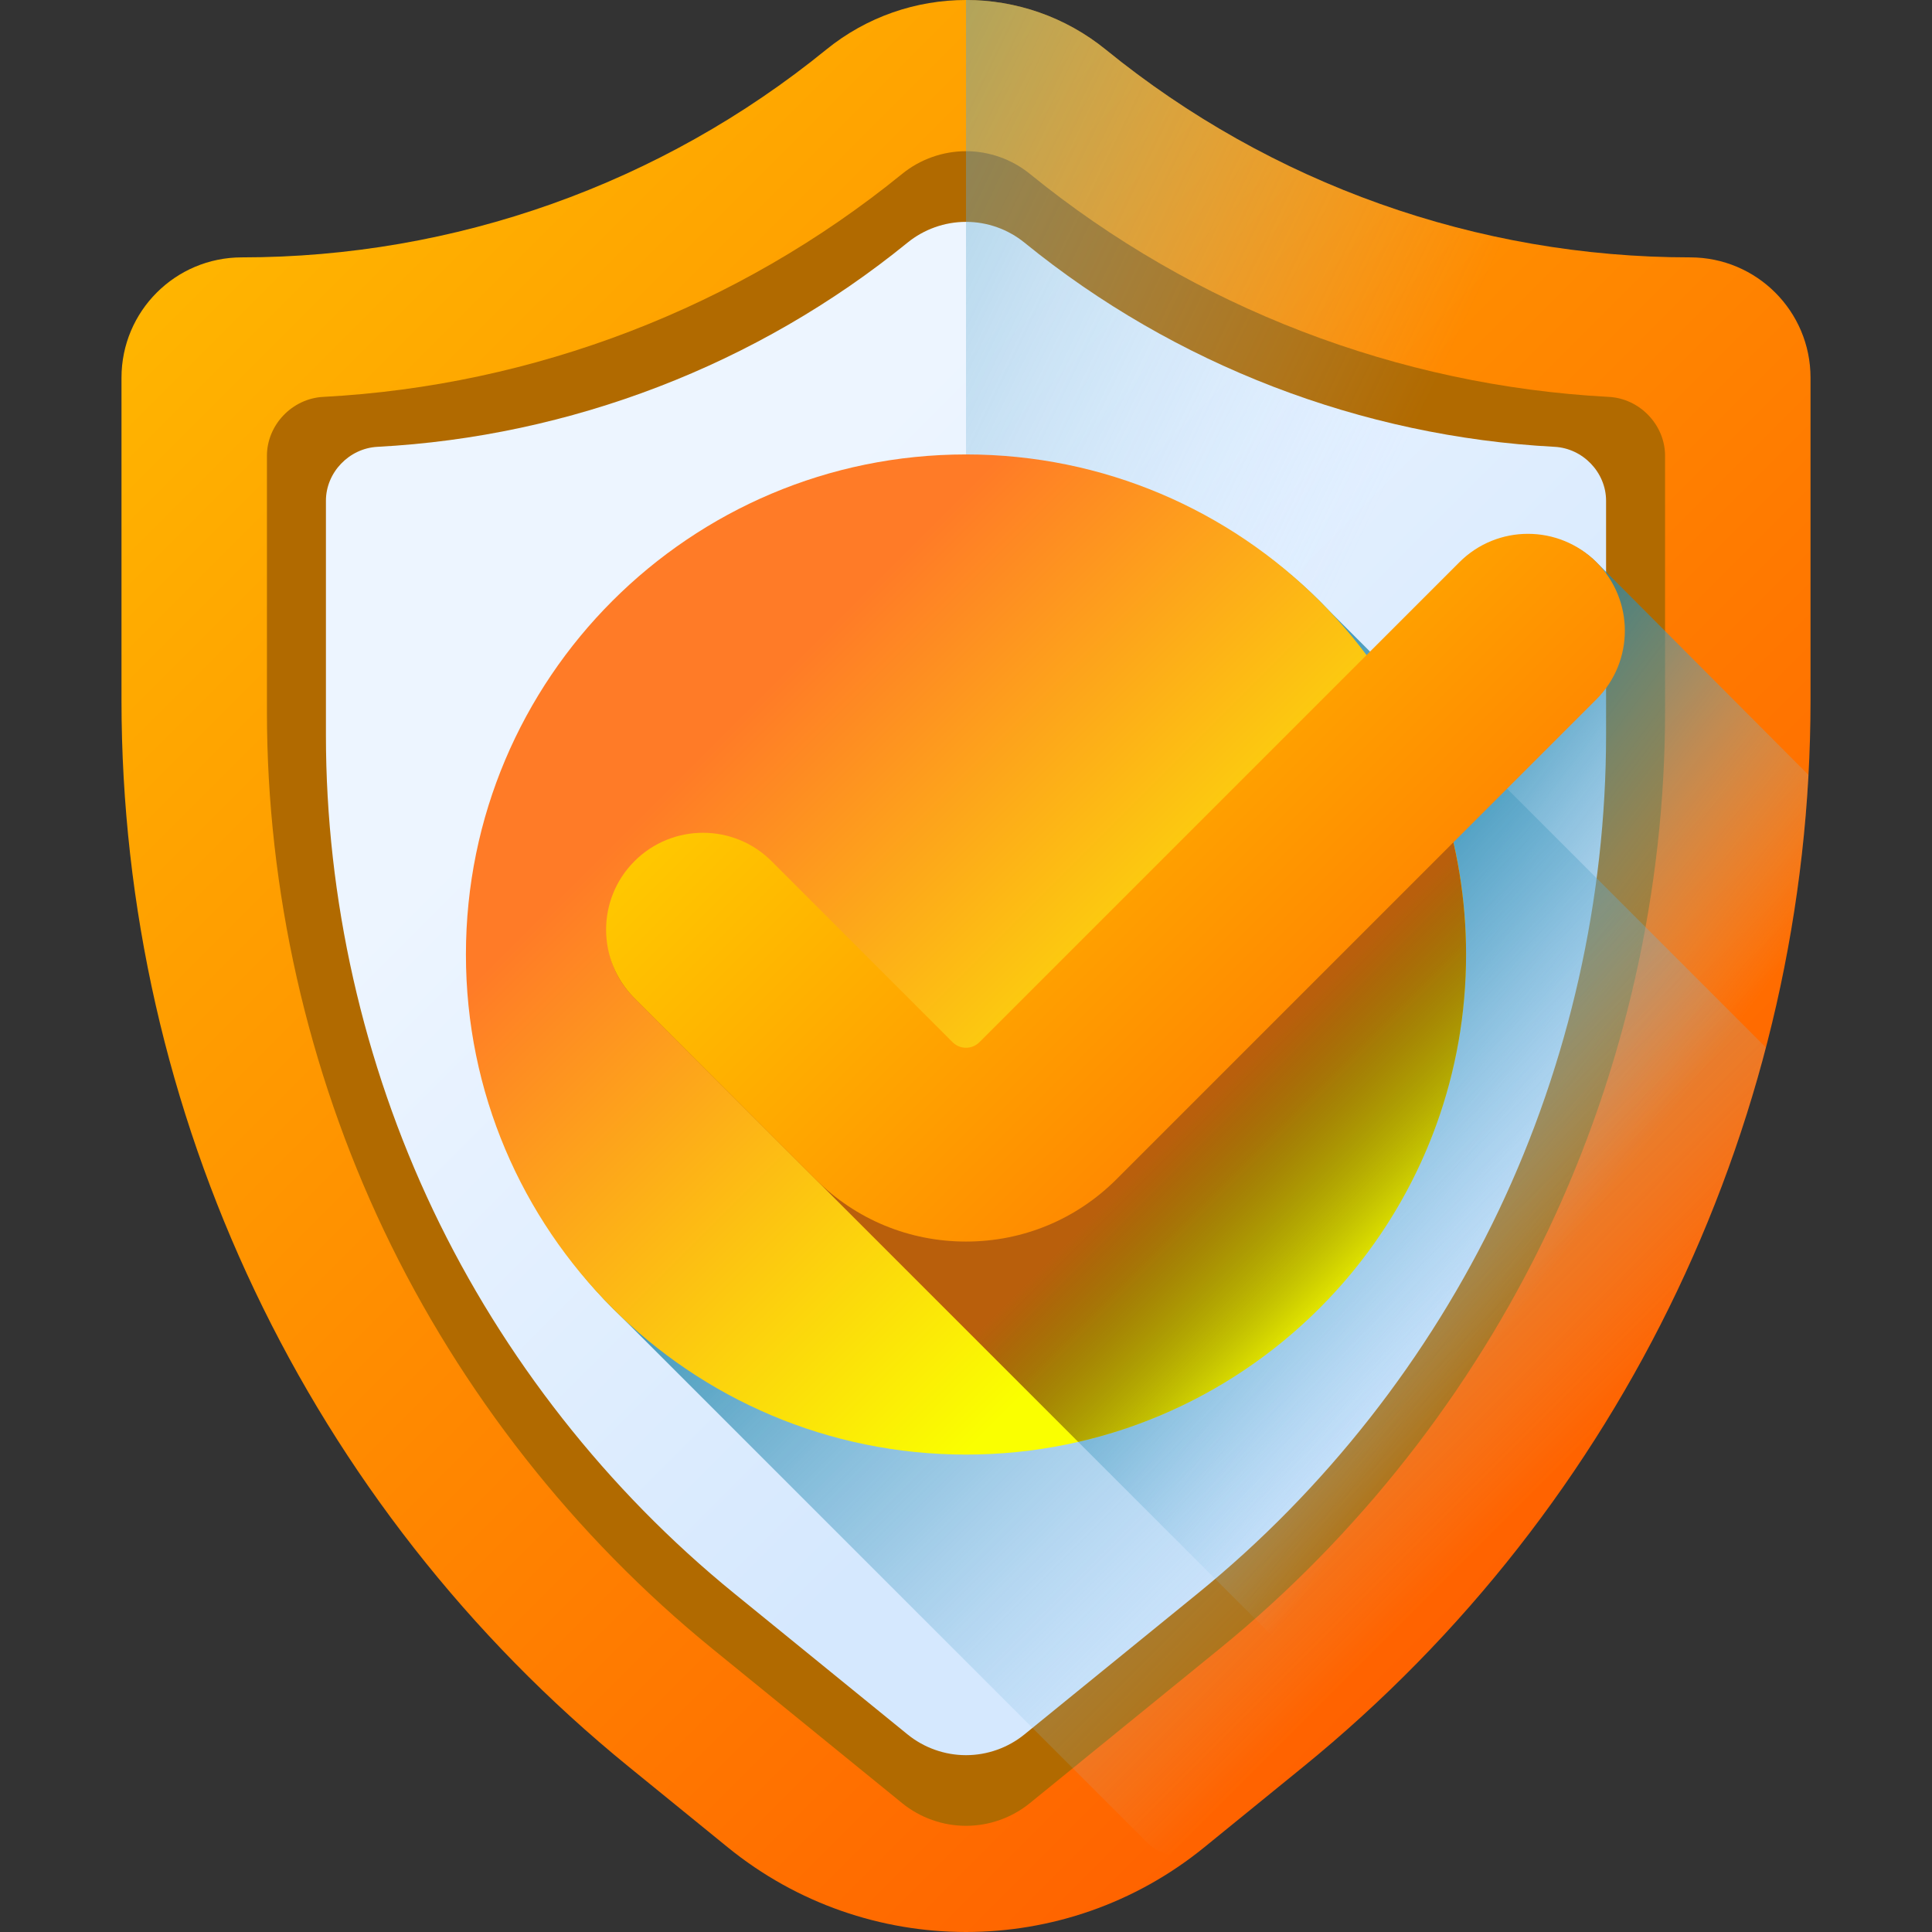 <svg width="460" height="460" viewBox="0 0 460 460" fill="none" xmlns="http://www.w3.org/2000/svg">
<rect x="0" y="0" width="460" height="460" fill="#333333" stroke="none"/>
<g clip-path="url(#clip0)">
<path d="M402.424 61.28C351.752 61.28 302.628 43.82 263.32 11.842C243.913 -3.947 216.087 -3.947 196.68 11.842C157.373 43.821 108.248 61.28 57.577 61.28C41.754 61.28 28.927 74.106 28.927 89.93V166.715C28.927 265.219 73.282 358.487 149.694 420.653L173.277 439.84C206.317 466.72 253.686 466.72 286.726 439.84L310.31 420.653C386.72 358.488 431.077 265.216 431.077 166.712C431.077 137.232 431.077 109.528 431.077 89.923C431.074 74.1 418.247 61.28 402.424 61.28Z" fill="url(#paint0_linear)"/>
<path d="M230 434.72C224.476 434.72 219.074 432.8 214.788 429.314L169.682 392.616C136.736 365.812 109.679 331.37 91.438 293.014C73.197 254.658 63.555 211.934 63.555 169.461V108.527C63.555 101.155 69.582 94.886 76.944 94.498C127.144 91.843 175.676 73.228 214.788 41.406C219.075 37.919 224.476 36 230 36C235.524 36 240.926 37.919 245.212 41.406C284.326 73.228 332.859 91.843 383.059 94.498C390.419 94.886 396.445 101.154 396.445 108.525V169.458C396.445 211.931 386.803 254.655 368.562 293.012C350.321 331.37 323.265 365.812 290.319 392.616L245.212 429.314C240.926 432.801 235.524 434.72 230 434.72Z" fill="#B16A00"/>
<path d="M230 417.898C224.942 417.898 219.995 416.14 216.072 412.948L174.772 379.348C144.606 354.806 119.833 323.27 103.131 288.151C86.43 253.032 77.601 213.914 77.601 175.025V119.232C77.601 112.483 83.119 106.743 89.86 106.386C135.824 103.955 180.26 86.911 216.072 57.775C219.996 54.583 224.943 52.824 230 52.824C235.058 52.824 240.005 54.582 243.927 57.774C279.74 86.911 324.178 103.955 370.142 106.386C376.882 106.743 382.399 112.481 382.399 119.229V175.02C382.399 213.909 373.57 253.028 356.869 288.148C340.167 323.269 315.394 354.805 285.228 379.348L243.927 412.947C240.005 416.14 235.058 417.898 230 417.898Z" fill="url(#paint1_linear)"/>
<path d="M431.074 89.924C431.074 74.101 418.247 61.28 402.424 61.28C351.752 61.28 302.628 43.821 263.32 11.843C253.616 3.948 241.808 0 230 0V460C250.102 460 270.204 453.28 286.724 439.84L310.308 420.654C386.718 358.489 431.074 265.216 431.075 166.712C431.074 137.232 431.074 109.528 431.074 89.924Z" fill="url(#paint2_linear)"/>
<path d="M380.11 133.86C371.098 124.849 356.488 126.697 347.477 135.707L235.048 248.135C233.952 249.231 230.855 251.308 230 251.308C229.145 251.308 227.895 251.078 226.798 249.981L183.702 206.885C174.691 197.875 161.005 197.875 151.993 206.885C142.982 215.897 142.058 228.66 151.069 237.671L323.088 409.689C387.243 351.772 425.895 270.789 430.587 184.511L380.11 133.86Z" fill="url(#paint3_linear)"/>
<path d="M310.308 420.653C364.847 376.282 403.049 316.061 420.454 249.403L316.472 145.422C294.771 122.501 264.057 110.047 230.001 110.047C165.115 110.046 112.781 162.38 112.782 227.267C112.782 261.323 125.236 292.036 148.158 313.737L273.132 438.711C276.95 442.529 283.038 442.841 287.227 439.433L310.308 420.653Z" fill="url(#paint4_linear)"/>
<path d="M230 346.329C295.758 346.329 349.065 293.022 349.065 227.264C349.065 161.507 295.758 108.199 230 108.199C164.242 108.199 110.935 161.507 110.935 227.264C110.935 293.022 164.242 346.329 230 346.329Z" fill="url(#paint5_linear)"/>
<path d="M326.148 157.035L235.048 248.134C233.952 249.23 230.855 251.307 230 251.307C229.145 251.307 227.895 251.077 226.798 249.98L183.702 206.885C174.691 197.874 161.005 197.874 151.993 206.885C142.982 215.896 142.058 228.659 151.069 237.67L256.716 343.317C309.61 331.19 349.065 283.836 349.065 227.263C349.065 200.998 340.553 176.724 326.148 157.035Z" fill="url(#paint6_linear)"/>
<path d="M230 295.61C216.463 295.61 203.737 290.338 194.165 280.766L151.069 237.672C142.058 228.66 142.058 214.05 151.069 205.039C160.08 196.028 174.69 196.028 183.702 205.039L226.798 248.134C227.895 249.231 229.145 249.461 230 249.461C230.855 249.461 232.105 249.231 233.202 248.134L347.477 133.86C356.488 124.849 371.098 124.849 380.11 133.86C389.121 142.871 389.121 157.481 380.11 166.492L265.835 280.766C256.263 290.338 243.537 295.61 230 295.61Z" fill="url(#paint7_linear)"/>
</g>
<defs>
<linearGradient id="paint0_linear" x1="61.529" y1="21.716" x2="408.302" y2="368.489" gradientUnits="userSpaceOnUse">
<stop stop-color="#FFB800"/>
<stop offset="1" stop-color="#FF5C00"/>
</linearGradient>
<linearGradient id="paint1_linear" x1="170.677" y1="139.731" x2="305.457" y2="274.511" gradientUnits="userSpaceOnUse">
<stop stop-color="#EDF5FF"/>
<stop offset="1" stop-color="#D5E8FE"/>
</linearGradient>
<linearGradient id="paint2_linear" x1="271.791" y1="237.749" x2="-5.104" y2="104.839" gradientUnits="userSpaceOnUse">
<stop stop-color="#B5DBFF" stop-opacity="0"/>
<stop offset="0.173" stop-color="#8FC5E9" stop-opacity="0.173"/>
<stop offset="0.454" stop-color="#56A4C8" stop-opacity="0.454"/>
<stop offset="0.696" stop-color="#2D8DB1" stop-opacity="0.696"/>
<stop offset="0.885" stop-color="#147EA2" stop-opacity="0.885"/>
<stop offset="1" stop-color="#0B799D"/>
</linearGradient>
<linearGradient id="paint3_linear" x1="377.716" y1="291.498" x2="282.956" y2="219.505" gradientUnits="userSpaceOnUse">
<stop stop-color="#B5DBFF" stop-opacity="0"/>
<stop offset="0.173" stop-color="#8FC5E9" stop-opacity="0.173"/>
<stop offset="0.454" stop-color="#56A4C8" stop-opacity="0.454"/>
<stop offset="0.696" stop-color="#2D8DB1" stop-opacity="0.696"/>
<stop offset="0.885" stop-color="#147EA2" stop-opacity="0.885"/>
<stop offset="1" stop-color="#0B799D"/>
</linearGradient>
<linearGradient id="paint4_linear" x1="361.764" y1="359.029" x2="203.831" y2="201.096" gradientUnits="userSpaceOnUse">
<stop stop-color="#B5DBFF" stop-opacity="0"/>
<stop offset="0.173" stop-color="#8FC5E9" stop-opacity="0.173"/>
<stop offset="0.454" stop-color="#56A4C8" stop-opacity="0.454"/>
<stop offset="0.696" stop-color="#2D8DB1" stop-opacity="0.696"/>
<stop offset="0.885" stop-color="#147EA2" stop-opacity="0.885"/>
<stop offset="1" stop-color="#0B799D"/>
</linearGradient>
<linearGradient id="paint5_linear" x1="174.62" y1="171.886" x2="289.383" y2="286.648" gradientUnits="userSpaceOnUse">
<stop stop-color="#FF7B27"/>
<stop offset="1" stop-color="#FAFF00"/>
</linearGradient>
<linearGradient id="paint6_linear" x1="338.223" y1="296.967" x2="295.548" y2="254.292" gradientUnits="userSpaceOnUse">
<stop stop-opacity="0"/>
<stop offset="1" stop-color="#B95F0C"/>
</linearGradient>
<linearGradient id="paint7_linear" x1="219.521" y1="139.696" x2="338.384" y2="258.559" gradientUnits="userSpaceOnUse">
<stop stop-color="#FFC700"/>
<stop offset="1" stop-color="#FF7A00"/>
</linearGradient>
<clipPath id="clip0">
<rect width="460" height="460" fill="white"/>
</clipPath>
</defs>
</svg>
